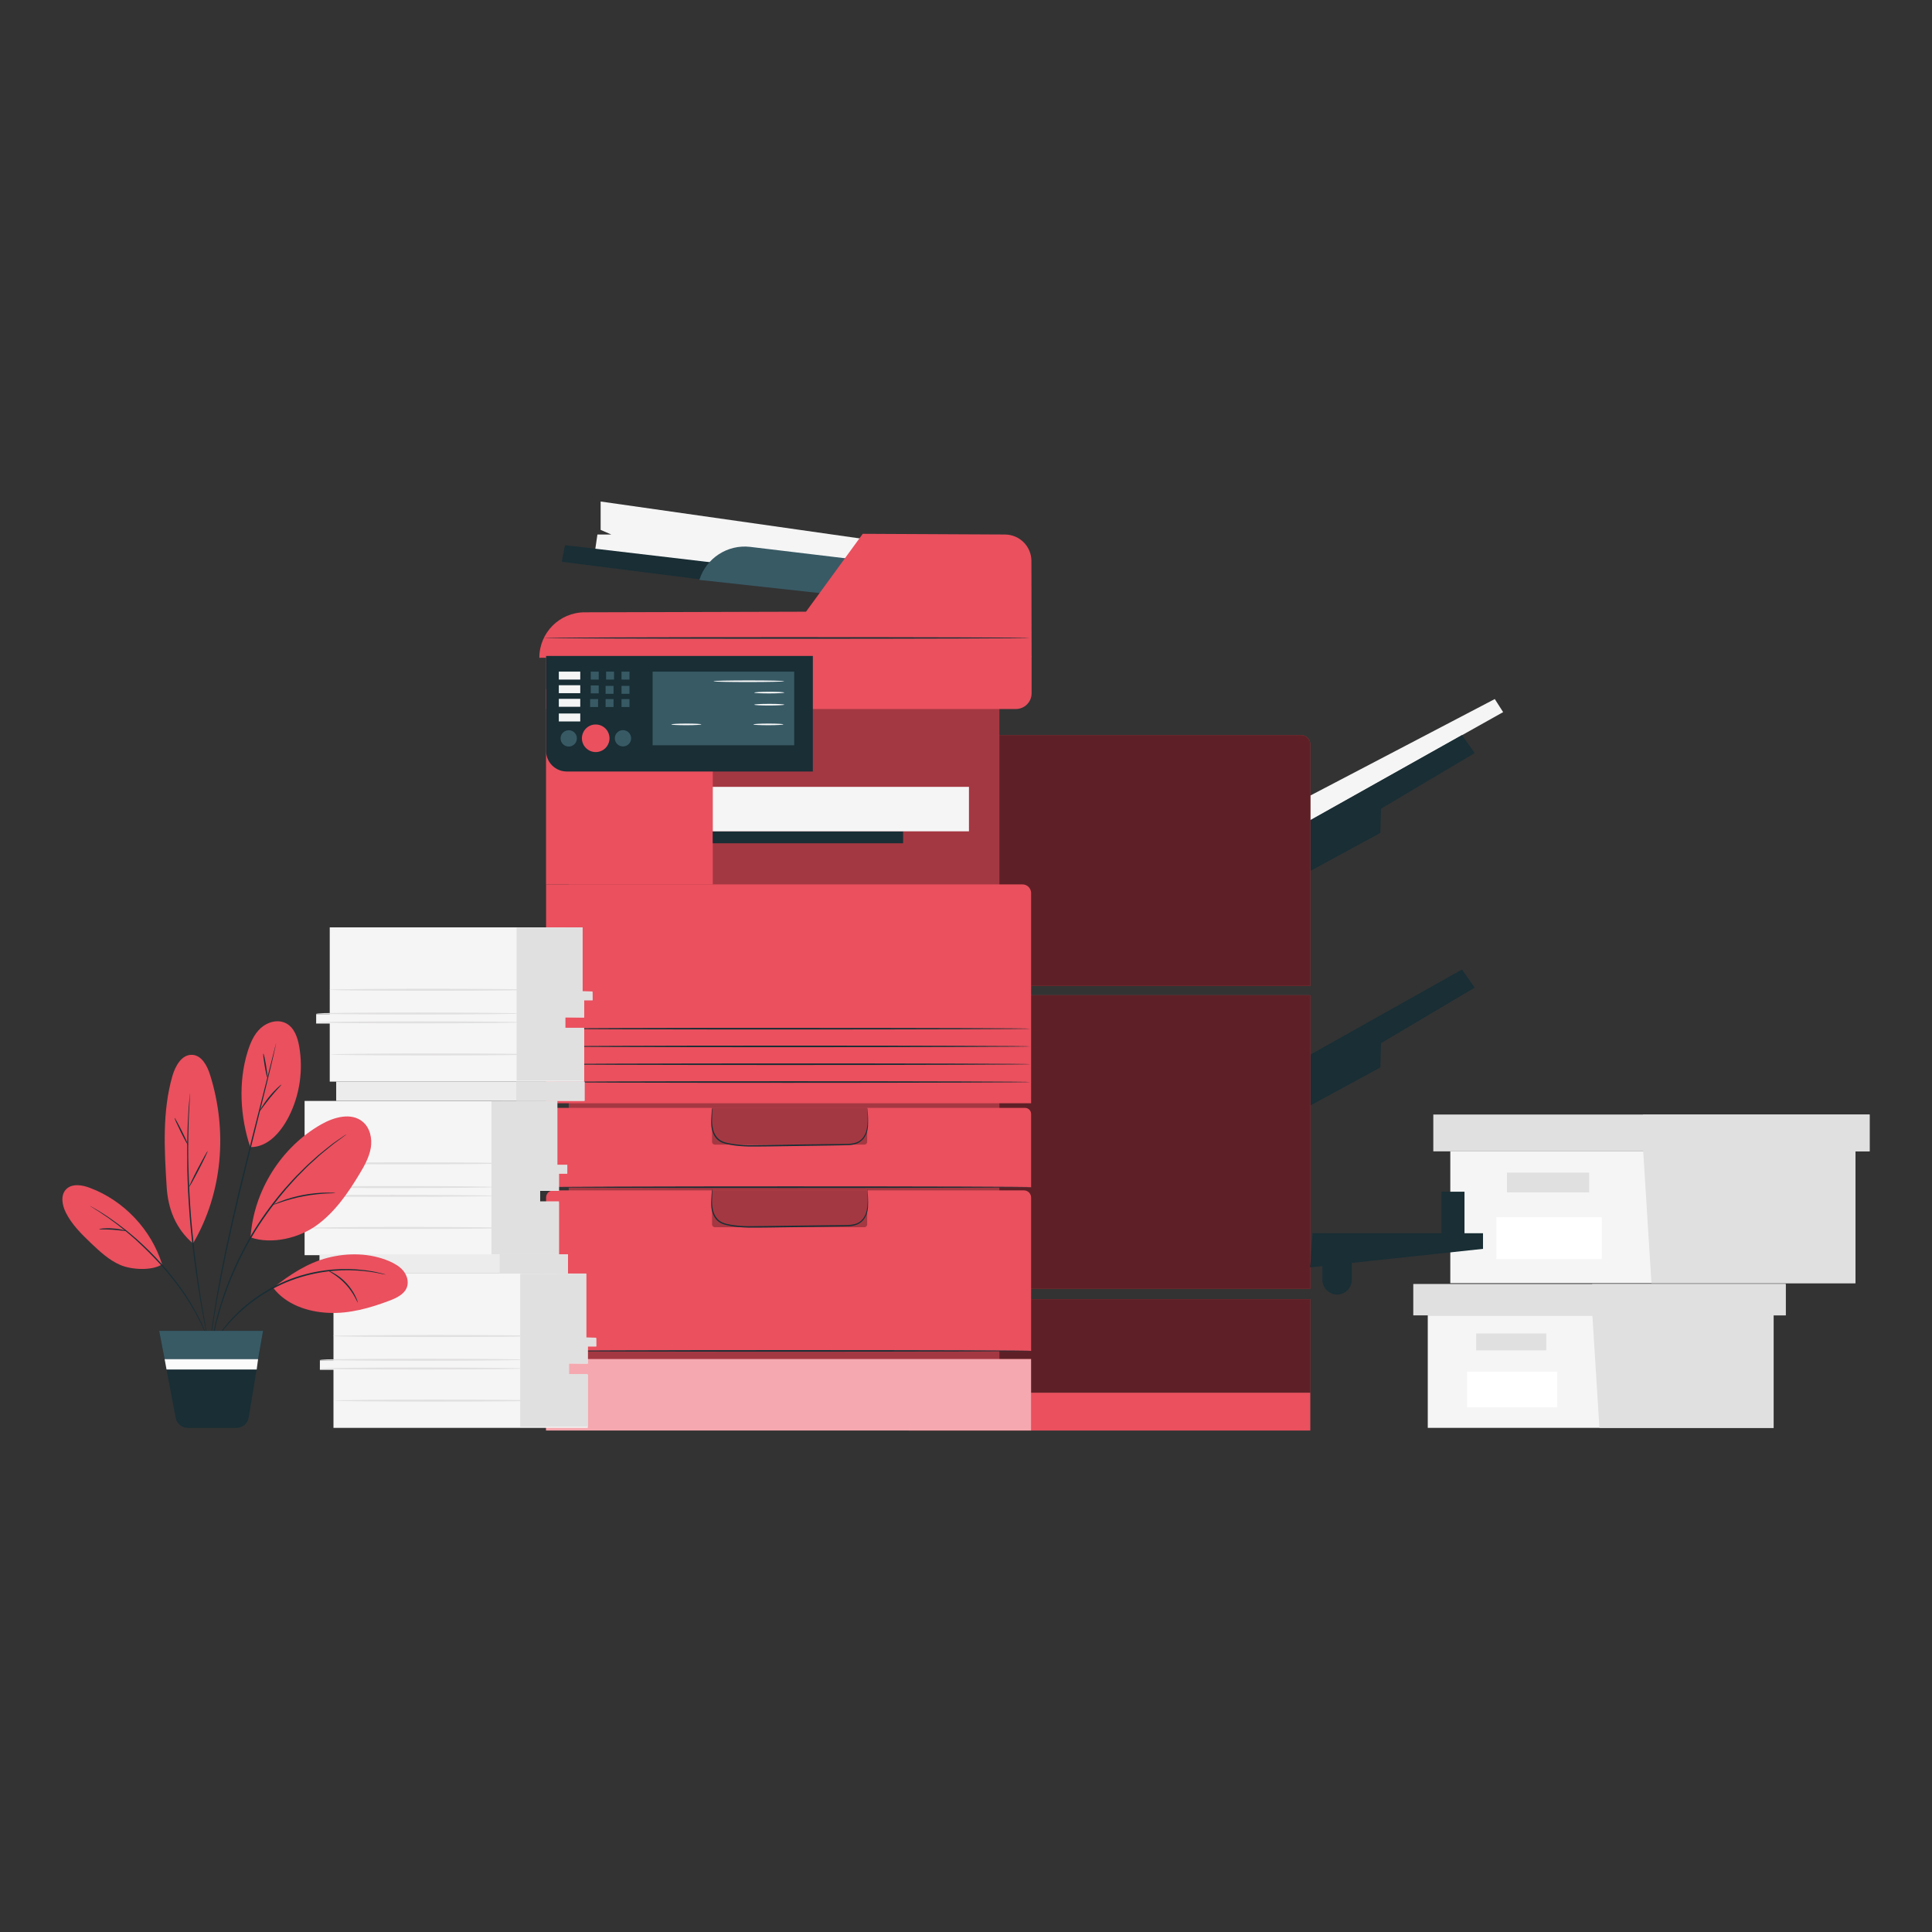 <?xml version="1.0" encoding="utf-8"?>
<!-- Generator: Adobe Illustrator 26.0.3, SVG Export Plug-In . SVG Version: 6.00 Build 0)  -->
<svg version="1.1" id="Camada_1" xmlns="http://www.w3.org/2000/svg" xmlns:xlink="http://www.w3.org/1999/xlink" x="0px" y="0px"
	 viewBox="0 0 1920 1920" style="enable-background:new 0 0 1920 1920;" xml:space="preserve">
<rect x="0" y="0" width="1920" height="1920" fill="#333333" stroke="none"/>
<style type="text/css">
	.st0{fill:#F5F5F5;}
	.st1{fill:#E1E0E0;}
	.st2{fill:#FFFFFF;}
	.st3{fill:#192E35;}
	.st4{fill:#385A65;}
	.st5{fill:#EA505E;}
	.st6{opacity:0.6;}
	.st7{opacity:0.3;}
	.st8{fill:#FBFBFB;}
	.st9{opacity:0.5;fill:#FFFFFF;}
	.st10{fill:#ECECEC;}
</style>
<g>
	<g>
		<g>
			<g>
				<g>
					<g>
						<g>
							<g>
								<polygon class="st0" points="1418.9,1307.2 1418.9,1419 1582.3,1419 1762.6,1419 1762.6,1307.2 								"/>
							</g>
						</g>
					</g>
				</g>
			</g>
			<g>
				<g>
					<g>
						<g>
							<g>
								<polygon class="st1" points="1404.5,1276 1404.5,1307.2 1774.6,1307.2 1774.6,1276 1582.3,1276 								"/>
							</g>
						</g>
					</g>
				</g>
			</g>
			<g>
				<g>
					<g>
						<g>
							<g>
								<polygon class="st1" points="1589.5,1419 1762.6,1419 1762.6,1307.2 1774.6,1307.2 1774.6,1276 1582.3,1276 1582.3,1304.3 
																	"/>
							</g>
						</g>
					</g>
				</g>
			</g>
			<g>
				<g>
					<g>
						<g>
							<g>
								<rect x="1467" y="1325.2" class="st1" width="69.7" height="16.8"/>
							</g>
						</g>
					</g>
				</g>
			</g>
			<g>
				<g>
					<g>
						<g>
							<g>
								<rect x="1458" y="1363.1" class="st2" width="89.5" height="35.5"/>
							</g>
						</g>
					</g>
				</g>
			</g>
		</g>
	</g>
	<g>
		<g>
			<g>
				<g>
					<g>
						<g>
							<g>
								<polygon class="st0" points="1441.3,1144.2 1441.3,1275.2 1632.8,1275.2 1843.9,1275.2 1843.9,1144.2 								"/>
							</g>
						</g>
					</g>
				</g>
			</g>
			<g>
				<g>
					<g>
						<g>
							<g>
								<polygon class="st1" points="1424.4,1107.6 1424.4,1144.2 1858,1144.2 1858,1107.6 1632.8,1107.6 								"/>
							</g>
						</g>
					</g>
				</g>
			</g>
			<g>
				<g>
					<g>
						<g>
							<g>
								<polygon class="st1" points="1641.2,1275.2 1843.9,1275.2 1843.9,1144.2 1858,1144.2 1858,1107.6 1632.8,1107.6 
									1632.8,1140.8 								"/>
							</g>
						</g>
					</g>
				</g>
			</g>
			<g>
				<g>
					<g>
						<g>
							<g>
								<rect x="1497.6" y="1165.3" class="st1" width="81.7" height="19.7"/>
							</g>
						</g>
					</g>
				</g>
			</g>
			<g>
				<g>
					<g>
						<g>
							<g>
								<rect x="1487.1" y="1209.7" class="st2" width="104.8" height="41.6"/>
							</g>
						</g>
					</g>
				</g>
			</g>
		</g>
	</g>
	<g>
		<g>
			<polygon class="st0" points="596.9,498.4 596.9,526.6 607.5,531.2 593.7,531.2 591.1,549 840.9,575.9 865.8,536.7 			"/>
			<polygon class="st3" points="558.3,558.3 561.5,541.8 592.4,545.4 737,562.4 731.6,580.3 			"/>
			<path class="st4" d="M835.7,591.7L695,576.3l0,0c6.8-21.7,28.1-35.5,50.7-32.8l110.9,13.3L835.7,591.7z"/>
		</g>
		<path class="st5" d="M1025,557.3l0.2,95.1L536,653.7l0,0c-0.1-24.9,20.1-45.1,44.9-45.2l220.1-0.6l56.4-77.4l141.4,0.7
			C1013.3,531.3,1024.9,543,1025,557.3z"/>
		<g>
			<path class="st3" d="M1023.3,634c0,0.4-108.2,0.8-241.6,0.8c-133.4,0-241.6-0.4-241.6-0.8c0-0.4,108.1-0.8,241.6-0.8
				C915.1,633.2,1023.3,633.5,1023.3,634z"/>
		</g>
		<polygon class="st0" points="1493.8,707.7 1302.2,815.1 1302.2,790.6 1485.5,694.7 		"/>
		<polygon class="st3" points="1302.2,815.1 1452.9,730.5 1465.5,748.4 1372.4,803.7 1371.8,827.7 1302.2,865.5 		"/>
		<polygon class="st3" points="1302.2,1048.1 1452.9,963.5 1465.5,981.5 1372.4,1036.7 1371.8,1060.8 1302.2,1098.6 		"/>
		<path class="st5" d="M903.3,979.8h398.9v-240c0-5.1-4.1-9.3-9.3-9.3H903.3V979.8z"/>
		
			<rect x="903.3" y="989" transform="matrix(-1 -1.224647e-16 1.224647e-16 -1 2205.589 2269.841)" class="st5" width="398.9" height="291.8"/>
		<polygon class="st3" points="1304.4,1225.6 1473.8,1225.6 1473.8,1241.1 1302.1,1259.5 		"/>
		<path class="st3" d="M1328.8,1286.5L1328.8,1286.5c8.1,0,14.6-6.6,14.6-14.6v-14.6c0-8.1-6.6-14.6-14.6-14.6l0,0
			c-8.1,0-14.6,6.6-14.6,14.6v14.6C1314.2,1279.9,1320.8,1286.5,1328.8,1286.5z"/>
		<polygon class="st3" points="1455.4,1234.8 1455.4,1184.3 1432.5,1184.3 1432.5,1238.3 		"/>
		
			<rect x="903.3" y="1291.1" transform="matrix(-1 -1.224647e-16 1.224647e-16 -1 2205.47 2675.102)" class="st5" width="398.8" height="92.9"/>
		<path class="st6" d="M903.3,979.8h398.9v-240c0-5.1-4.1-9.3-9.3-9.3H903.3V979.8z"/>
		
			<rect x="903.3" y="989" transform="matrix(-1 -1.224647e-16 1.224647e-16 -1 2205.589 2269.841)" class="st6" width="398.9" height="291.8"/>
		
			<rect x="903.3" y="1291.1" transform="matrix(-1 -1.224647e-16 1.224647e-16 -1 2205.47 2675.102)" class="st6" width="398.8" height="92.9"/>
		
			<rect x="903.3" y="1384" transform="matrix(-1 -1.224647e-16 1.224647e-16 -1 2205.47 2805.666)" class="st5" width="398.8" height="37.6"/>
		
			<rect x="565.2" y="694.5" transform="matrix(-1 -1.224647e-16 1.224647e-16 -1 1558.325 2080.659)" class="st5" width="427.9" height="691.7"/>
		
			<rect x="565.2" y="694.5" transform="matrix(-1 -1.224647e-16 1.224647e-16 -1 1558.325 2080.659)" class="st7" width="427.9" height="691.7"/>
		
			<rect x="542.7" y="684.9" transform="matrix(-1 -1.224647e-16 1.224647e-16 -1 1251.054 1563.831)" class="st5" width="165.7" height="194.1"/>
		<path class="st5" d="M1025.2,651.9V689c0,8.6-7,15.6-15.6,15.6H807.8H542.7v-52.7H1025.2z"/>
		<path class="st3" d="M807.8,766.7V651.9H542.7v94.3c0,11.3,9.2,20.5,20.5,20.5H807.8"/>
		
			<rect x="648.6" y="667.4" transform="matrix(-1 -1.224647e-16 1.224647e-16 -1 1437.87 1408.053)" class="st4" width="140.7" height="73.2"/>
		
			<rect x="617.6" y="667.4" transform="matrix(-1 -1.224647e-16 1.224647e-16 -1 1243.159 1342.75)" class="st4" width="7.9" height="7.9"/>
		
			<rect x="602.4" y="667.4" transform="matrix(-1 -1.224647e-16 1.224647e-16 -1 1212.628 1342.75)" class="st4" width="7.9" height="7.9"/>
		
			<rect x="587.1" y="667.4" transform="matrix(-1 -1.224647e-16 1.224647e-16 -1 1182.097 1342.75)" class="st4" width="7.9" height="7.9"/>
		
			<rect x="555.4" y="667.4" transform="matrix(-1 -1.224647e-16 1.224647e-16 -1 1132.06 1342.75)" class="st0" width="21.3" height="7.9"/>
		
			<rect x="555.4" y="680.9" transform="matrix(-1 -1.224647e-16 1.224647e-16 -1 1132.06 1369.771)" class="st0" width="21.3" height="7.9"/>
		
			<rect x="555.4" y="694.5" transform="matrix(-1 -1.224647e-16 1.224647e-16 -1 1132.06 1396.898)" class="st0" width="21.3" height="7.9"/>
		
			<rect x="555.4" y="709" transform="matrix(-1 -1.224647e-16 1.224647e-16 -1 1132.06 1425.964)" class="st0" width="21.3" height="7.9"/>
		
			<rect x="587.1" y="681.2" transform="matrix(-1 -1.224647e-16 1.224647e-16 -1 1182.097 1370.261)" class="st4" width="7.9" height="7.9"/>
		
			<rect x="617.6" y="681.6" transform="matrix(-1 -1.224647e-16 1.224647e-16 -1 1243.159 1371.1)" class="st4" width="7.9" height="7.9"/>
		
			<rect x="617.6" y="694.8" transform="matrix(-1 -1.224647e-16 1.224647e-16 -1 1243.159 1397.428)" class="st4" width="7.9" height="7.9"/>
		
			<rect x="601.9" y="681.6" transform="matrix(-1 -1.224647e-16 1.224647e-16 -1 1211.621 1371.1)" class="st4" width="7.9" height="7.9"/>
		
			<rect x="601.9" y="694.8" transform="matrix(-1 -1.224647e-16 1.224647e-16 -1 1211.621 1397.428)" class="st4" width="7.9" height="7.9"/>
		
			<rect x="586.4" y="694.8" transform="matrix(-1 -1.224647e-16 1.224647e-16 -1 1180.763 1397.428)" class="st4" width="7.9" height="7.9"/>
		<path class="st5" d="M578.3,733.7c0,7.6,6.2,13.7,13.7,13.7c7.6,0,13.7-6.1,13.7-13.7c0-7.6-6.1-13.7-13.7-13.7
			C584.5,719.9,578.3,726.1,578.3,733.7z"/>
		<path class="st4" d="M611,733.7c0,4.5,3.6,8.1,8.1,8.1c4.5,0,8.1-3.6,8.1-8.1c0-4.5-3.6-8.1-8.1-8.1
			C614.6,725.6,611,729.2,611,733.7z"/>
		<path class="st4" d="M557.1,733.8c0,4.5,3.6,8.1,8.1,8.1c4.5,0,8.1-3.6,8.1-8.1c0-4.5-3.6-8.1-8.1-8.1
			C560.7,725.7,557.1,729.3,557.1,733.8z"/>
		<path class="st5" d="M542.7,1096.4h482V887.5c0-4.7-3.8-8.6-8.6-8.6H542.7V1096.4z"/>
		<path class="st5" d="M542.7,1179.9h482v-72.8c0-3.4-2.7-6.1-6.1-6.1H547c-2.4,0-4.3,1.9-4.3,4.3V1179.9z"/>
		<path class="st7" d="M710.4,1137.5H859c1.6,0,2.8-1.3,2.8-2.8V1101H707.6v33.7C707.6,1136.3,708.8,1137.5,710.4,1137.5z"/>
		<path class="st5" d="M542.7,1342.5h482v-152.4c0-3.9-3.2-7.1-7.1-7.1H549.8c-3.9,0-7.1,3.2-7.1,7.1V1342.5z"/>
		<path class="st7" d="M710.4,1219.6H859c1.6,0,2.8-1.3,2.8-2.8V1183H707.6v33.7C707.6,1218.3,708.8,1219.6,710.4,1219.6z"/>
		
			<rect x="542.7" y="1350.7" transform="matrix(-1 -1.224647e-16 1.224647e-16 -1 1567.352 2772.317)" class="st5" width="482" height="71"/>
		
			<rect x="708.4" y="826.1" transform="matrix(-1 -1.224647e-16 1.224647e-16 -1 1605.903 1664.148)" class="st3" width="189.2" height="11.9"/>
		
			<rect x="708.4" y="781.9" transform="matrix(-1 -1.224647e-16 1.224647e-16 -1 1671.335 1608.059)" class="st0" width="254.6" height="44.2"/>
		<g>
			<path class="st8" d="M709.1,677c0,0.5,15.7,0.8,35.1,0.8c19.4,0,35.1-0.4,35.1-0.8c0-0.5-15.7-0.8-35.1-0.8
				C724.8,676.2,709.1,676.5,709.1,677z"/>
		</g>
		<g>
			<path class="st8" d="M749.6,688.3c0,0.5,6.7,0.8,14.9,0.8c8.2,0,14.9-0.4,14.9-0.8c0-0.5-6.7-0.8-14.9-0.8
				C756.2,687.5,749.6,687.9,749.6,688.3z"/>
		</g>
		<g>
			<path class="st8" d="M749.6,700.3c0,0.5,6.7,0.8,14.9,0.8c8.2,0,14.9-0.4,14.9-0.8c0-0.5-6.7-0.8-14.9-0.8
				C756.2,699.5,749.6,699.8,749.6,700.3z"/>
		</g>
		<g>
			<path class="st8" d="M748.7,719.9c0,0.5,6.7,0.8,14.9,0.8c8.2,0,14.9-0.4,14.9-0.8c0-0.5-6.7-0.8-14.9-0.8
				C755.3,719.1,748.7,719.5,748.7,719.9z"/>
		</g>
		<g>
			<path class="st8" d="M667.2,719.9c0,0.5,6.7,0.8,14.9,0.8c8.2,0,14.9-0.4,14.9-0.8c0-0.5-6.7-0.8-14.9-0.8
				C673.9,719.1,667.2,719.5,667.2,719.9z"/>
		</g>
		
			<rect x="542.7" y="1350.7" transform="matrix(-1 -1.224647e-16 1.224647e-16 -1 1567.352 2772.317)" class="st9" width="482" height="71"/>
		<g>
			<path class="st3" d="M543,1075.3c0,0.5,107.7,0.8,240.5,0.8c132.9,0,240.6-0.4,240.6-0.8c0-0.5-107.7-0.8-240.6-0.8
				C650.7,1074.5,543,1074.8,543,1075.3z"/>
		</g>
		<g>
			<path class="st3" d="M543,1057.6c0,0.5,107.7,0.8,240.5,0.8c132.9,0,240.6-0.4,240.6-0.8c0-0.5-107.7-0.8-240.6-0.8
				C650.7,1056.8,543,1057.2,543,1057.6z"/>
		</g>
		<g>
			<path class="st3" d="M543,1039.9c0,0.5,107.7,0.8,240.5,0.8c132.9,0,240.6-0.4,240.6-0.8c0-0.5-107.7-0.8-240.6-0.8
				C650.7,1039.1,543,1039.5,543,1039.9z"/>
		</g>
		<g>
			<path class="st3" d="M543,1022.3c0,0.5,107.7,0.8,240.5,0.8c132.9,0,240.6-0.4,240.6-0.8c0-0.5-107.7-0.8-240.6-0.8
				C650.7,1021.4,543,1021.8,543,1022.3z"/>
		</g>
		<g>
			<path class="st3" d="M542.2,1179.8c0,0.5,108.2,0.8,241.6,0.8c133.5,0,241.7-0.4,241.7-0.8c0-0.5-108.2-0.8-241.7-0.8
				C650.4,1179,542.2,1179.4,542.2,1179.8z"/>
		</g>
		<g>
			<path class="st3" d="M542.2,1342.5c0,0.5,108.2,0.8,241.6,0.8c133.5,0,241.7-0.4,241.7-0.8c0-0.5-108.2-0.8-241.7-0.8
				C650.4,1341.7,542.2,1342.1,542.2,1342.5z"/>
		</g>
		<g>
			<path class="st3" d="M707.6,1101c-0.1,0-0.1,0.7-0.2,2.1c-0.1,1.6-0.2,3.6-0.4,6.1c-0.2,2.7-0.4,6-0.1,9.8
				c0.4,3.8,1.6,8.3,4.7,12.1c1.6,1.9,3.7,3.5,6.2,4.5c2.5,1,5.2,1.6,8,2.1c5.6,1.1,11.6,1.5,18,1.7c12.7,0.1,26.5-0.2,41.1-0.4
				c14.6-0.2,28.4-0.4,41.1-0.6c6.3-0.2,12.3-0.1,18-0.4c2.8-0.2,5.6-0.7,8.1-1.8c2.5-1.1,4.6-2.8,6.1-4.7c3.1-3.9,4.1-8.4,4.4-12.2
				c0.2-3.8,0.1-7.1,0-9.8c-0.1-2.7-0.3-4.7-0.4-6.1c-0.1-1.4-0.2-2.1-0.3-2.1c-0.1,0-0.1,0.7,0,2.1c0,1.6,0.1,3.6,0.1,6.1
				c0,2.7,0.1,5.9-0.2,9.7c-0.3,3.7-1.5,8-4.4,11.6c-1.4,1.8-3.4,3.3-5.7,4.3c-2.3,1-5,1.4-7.7,1.6c-5.5,0.3-11.6,0.2-17.9,0.3
				c-12.7,0.2-26.5,0.3-41.1,0.5c-14.6,0.1-28.5,0.5-41.1,0.5c-6.3-0.1-12.2-0.5-17.7-1.5c-2.7-0.5-5.4-1-7.7-2
				c-2.4-0.9-4.3-2.4-5.8-4.1c-3-3.5-4.3-7.8-4.7-11.5c-0.4-3.7-0.3-7-0.2-9.7c0.1-2.7,0.1-4.7,0.1-6.2
				C707.7,1101.7,707.6,1101,707.6,1101z"/>
		</g>
		<g>
			<path class="st3" d="M707.6,1181.6c-0.1,0-0.1,0.7-0.2,2.1c-0.1,1.6-0.2,3.6-0.4,6.1c-0.2,2.7-0.4,6-0.1,9.8
				c0.4,3.8,1.6,8.3,4.7,12.1c1.6,1.9,3.7,3.5,6.2,4.5c2.5,1,5.2,1.6,8,2.1c5.6,1.1,11.6,1.5,18,1.7c12.7,0.1,26.5-0.2,41.1-0.4
				c14.6-0.2,28.4-0.4,41.1-0.6c6.3-0.2,12.3-0.1,18-0.4c2.8-0.2,5.6-0.7,8.1-1.8c2.5-1.1,4.6-2.8,6.1-4.7c3.1-3.9,4.1-8.4,4.4-12.2
				c0.2-3.8,0.1-7.1,0-9.8c-0.1-2.7-0.3-4.7-0.4-6.1c-0.1-1.4-0.2-2.1-0.3-2.1c-0.1,0-0.1,0.7,0,2.1c0,1.6,0.1,3.6,0.1,6.1
				c0,2.7,0.1,5.9-0.2,9.7c-0.3,3.7-1.5,8-4.4,11.6c-1.4,1.8-3.4,3.3-5.7,4.3c-2.3,1-5,1.4-7.7,1.6c-5.5,0.3-11.6,0.2-17.9,0.3
				c-12.7,0.2-26.5,0.3-41.1,0.5c-14.6,0.1-28.5,0.5-41.1,0.5c-6.3-0.1-12.2-0.5-17.7-1.5c-2.7-0.5-5.4-1-7.7-2
				c-2.4-0.9-4.3-2.4-5.8-4.1c-3-3.5-4.3-7.8-4.7-11.5c-0.4-3.7-0.3-7-0.2-9.7c0.1-2.7,0.1-4.7,0.1-6.2
				C707.7,1182.3,707.6,1181.6,707.6,1181.6z"/>
		</g>
	</g>
	<g>
		<g>
			<rect x="334.1" y="1074.9" class="st10" width="246.8" height="19.1"/>
			<rect x="513.1" y="1074.9" class="st1" width="67.8" height="19.1"/>
		</g>
		<path class="st0" d="M302.7,1094.1c0,1.6,0,86.2,0,86.2h-13.5v9.4h13.5v57.7h252.7v-52.5h-18.7v-11.4h18.7v-17.2h8.3v-7.8h-9.9
			v-64.4H302.7z"/>
		<polygon class="st1" points="488.4,1094.3 488.4,1246.4 555.5,1246.4 555.5,1193.9 536.7,1193.9 536.7,1183.4 555.5,1183.4 
			555.5,1166.3 563.8,1166.3 563.8,1157.5 553.9,1157.5 553.9,1094.1 		"/>
		<g>
			<path class="st1" d="M493.1,1188.4c0,0.5-45.7,1-102.1,1c-56.4,0-102.1-0.4-102.1-1c0-0.5,45.7-1,102.1-1
				C447.4,1187.5,493.1,1187.9,493.1,1188.4z"/>
		</g>
		<g>
			<path class="st1" d="M493.1,1179.7c0,0.5-45.7,1-102.1,1c-56.4,0-102.1-0.4-102.1-1c0-0.5,45.7-1,102.1-1
				C447.4,1178.7,493.1,1179.1,493.1,1179.7z"/>
		</g>
		<g>
			<path class="st1" d="M506.3,1156.1c0,0.5-45.7,1-102.1,1c-56.4,0-102.1-0.4-102.1-1c0-0.5,45.7-1,102.1-1
				C460.5,1155.1,506.3,1155.6,506.3,1156.1z"/>
		</g>
		<g>
			<path class="st1" d="M507.5,1220.3c0,0.5-45.7,1-102.1,1c-56.4,0-102.1-0.4-102.1-1c0-0.5,45.7-1,102.1-1
				C461.8,1219.4,507.5,1219.8,507.5,1220.3z"/>
		</g>
		<g>
			<path class="st0" d="M331.4,1265.7c0,1.6,0,86.2,0,86.2h-13.5v9.4h13.5v57.7h252.7v-52.5h-18.7V1355h18.7v-17.2h8.3v-7.8h-9.9
				v-64.4H331.4z"/>
			<polygon class="st1" points="517,1265.9 517,1418 584.1,1418 584.1,1365.5 565.4,1365.5 565.4,1355 584.1,1355.4 584.1,1338.2 
				592.6,1338.2 592.5,1329.4 582.6,1329.1 582.6,1265.7 			"/>
			<g>
				<path class="st1" d="M521.8,1360c0,0.5-45.7,1-102.1,1c-56.4,0-102.1-0.4-102.1-1c0-0.5,45.7-1,102.1-1
					C476.1,1359.1,521.8,1359.5,521.8,1360z"/>
			</g>
			<g>
				<path class="st1" d="M521.8,1351.3c0,0.5-45.7,1-102.1,1c-56.4,0-102.1-0.4-102.1-1c0-0.5,45.7-1,102.1-1
					C476.1,1350.3,521.8,1350.7,521.8,1351.3z"/>
			</g>
			<g>
				<path class="st1" d="M534.9,1327.7c0,0.5-45.7,1-102.1,1c-56.4,0-102.1-0.4-102.1-1c0-0.5,45.7-1,102.1-1
					C489.2,1326.7,534.9,1327.2,534.9,1327.7z"/>
			</g>
			<g>
				<path class="st1" d="M536.2,1391.9c0,0.5-45.7,1-102.1,1c-56.4,0-102.1-0.4-102.1-1c0-0.5,45.7-1,102.1-1
					C490.5,1391,536.2,1391.4,536.2,1391.9z"/>
			</g>
		</g>
		<g>
			<path class="st0" d="M327.7,921.6c0,1.6,0,86.2,0,86.2h-13.5v9.4h13.5v57.7h252.7v-52.5h-18.7V1011h18.7v-17.2h8.3V986h-9.9
				v-64.4H327.7z"/>
			<polygon class="st1" points="513.4,921.9 513.4,1074 580.5,1074 580.5,1021.4 561.7,1021.4 561.7,1011 580.5,1011.3 580.5,994.2 
				588.9,994.2 588.8,985.3 578.9,985 578.9,921.6 			"/>
			<g>
				<path class="st1" d="M518.1,1016c0,0.5-45.7,1-102.1,1c-56.4,0-102.1-0.4-102.1-1c0-0.5,45.7-1,102.1-1
					C472.4,1015,518.1,1015.4,518.1,1016z"/>
			</g>
			<g>
				<path class="st1" d="M518.1,1007.2c0,0.5-45.7,1-102.1,1c-56.4,0-102.1-0.4-102.1-1c0-0.5,45.7-1,102.1-1
					C472.4,1006.3,518.1,1006.7,518.1,1007.2z"/>
			</g>
			<g>
				<path class="st1" d="M531.3,983.6c0,0.5-45.7,1-102.1,1c-56.4,0-102.1-0.4-102.1-1c0-0.5,45.7-1,102.1-1
					C485.5,982.7,531.3,983.1,531.3,983.6z"/>
			</g>
			<g>
				<path class="st1" d="M532.5,1047.9c0,0.5-45.7,1-102.1,1c-56.4,0-102.1-0.4-102.1-1c0-0.5,45.7-1,102.1-1
					C486.8,1046.9,532.5,1047.3,532.5,1047.9z"/>
			</g>
		</g>
		<g>
			<rect x="317.5" y="1246.5" class="st10" width="246.8" height="19.1"/>
			<rect x="496.6" y="1246.5" class="st1" width="67.8" height="19.1"/>
		</g>
	</g>
	<g>
		<g>
			<g>
				<path class="st5" d="M249,1229.7c20.9,7.3,48.2,0.8,66.1-12.3c17.9-13.1,30.8-31.8,42.2-50.8c4.9-8.1,9.6-16.6,11.2-25.9
					c1.5-9.3-0.7-19.8-8-25.9c-11.3-9.5-28.5-4.7-41.3,2.6C279.3,1140.1,252,1183.7,249,1229.7"/>
			</g>
			<g>
				<path class="st5" d="M271.5,1279.8c12.6,16.6,34.2,24,55,24.9c20.8,1,41.3-4.8,60.8-12.2c7-2.7,14.8-6.4,17.2-13.6
					c1.8-5.4-0.1-11.6-3.7-16c-3.6-4.4-8.8-7.3-14-9.6c-19.1-8.1-41-8.5-61.2-3.3C305.4,1255.2,287.8,1266.9,271.5,1279.8"/>
			</g>
			<g>
				<path class="st5" d="M248.7,1140c17.3,0.3,30.4-14.8,38.3-30.3c10.9-21.4,14.5-46.4,10.3-70c-1.6-8.9-4.9-18.4-12.9-22.7
					c-8.1-4.3-18.5-1.5-25.3,4.7c-6.8,6.2-10.4,15-13.1,23.7C236.7,1075.5,238.7,1110.1,248.7,1140"/>
			</g>
			<g>
				<path class="st5" d="M191.8,1235.8c29.5-50.3,34.5-111.8,17-167.5c-2.8-9-8.2-19.4-17.6-20c-10.5-0.7-17,11-19.9,21.1
					c-10.1,35.3-8,72.9-5.7,109.6C166.9,1201.6,174.7,1221,191.8,1235.8"/>
			</g>
			<g>
				<path class="st5" d="M161.1,1256.5c-10.7-34.4-37.9-63.3-71.7-76c-7.8-3-17.8-4.6-23.7,1.4c-5.7,5.9-4,15.7-0.3,23.1
					c5.9,11.9,15.6,21.4,25.2,30.6c8.8,8.3,17.8,16.7,28.9,21.5S150.9,1263.1,161.1,1256.5"/>
			</g>
			<g>
				<g>
					<path class="st3" d="M344.2,1127.3c0,0-0.2,0.2-0.5,0.5c-0.4,0.3-0.9,0.7-1.6,1.2c-1.5,1.1-3.6,2.7-6.2,4.6
						c-1.4,1-2.9,2.1-4.5,3.3c-1.6,1.2-3.3,2.7-5.2,4.2c-3.7,3.1-8,6.3-12.3,10.5c-2.2,2-4.5,4.1-7,6.3c-2.4,2.2-4.7,4.7-7.2,7.2
						c-5.1,4.9-10,10.6-15.3,16.5c-10.3,12.1-20.8,26-30.5,41.5c-9.6,15.6-17.3,31.3-23.5,45.8c-2.9,7.4-5.8,14.3-7.9,21.1
						c-1.1,3.3-2.3,6.5-3.2,9.7c-0.9,3.1-1.7,6.2-2.5,9.1c-1.8,5.7-2.8,11.1-3.9,15.7c-0.5,2.3-1.1,4.5-1.4,6.5
						c-0.3,2-0.7,3.8-1,5.5c-0.6,3.2-1,5.8-1.4,7.6c-0.2,0.8-0.3,1.5-0.4,2c-0.1,0.4-0.2,0.7-0.2,0.7c0,0,0-0.2,0-0.7
						c0.1-0.5,0.2-1.2,0.3-2c0.3-1.9,0.6-4.4,1.1-7.7c0.3-1.7,0.5-3.5,0.8-5.5c0.4-2,0.9-4.2,1.3-6.5c1-4.7,2-10,3.7-15.8
						c0.8-2.9,1.6-5.9,2.5-9.1c0.9-3.2,2.1-6.4,3.1-9.7c2.1-6.8,4.9-13.8,7.8-21.2c6.2-14.7,13.9-30.4,23.5-46.1
						c9.7-15.6,20.3-29.6,30.7-41.6c5.3-5.9,10.3-11.6,15.5-16.5c2.5-2.5,4.9-5,7.3-7.2c2.4-2.2,4.8-4.3,7-6.3
						c4.4-4.1,8.8-7.3,12.5-10.4c1.9-1.5,3.6-2.9,5.2-4.1c1.7-1.2,3.2-2.3,4.6-3.2c2.7-1.9,4.8-3.3,6.4-4.4c0.7-0.5,1.2-0.8,1.7-1.1
						C344,1127.4,344.2,1127.3,344.2,1127.3z"/>
				</g>
			</g>
			<g>
				<g>
					<path class="st3" d="M383.4,1266.7c0,0-0.7-0.1-2-0.3c-1.3-0.2-3.2-0.7-5.8-1.2c-5-1-12.3-2.1-21.4-2.6
						c-18.1-1.2-43.8,1-69.5,11.7c-25.7,10.7-45.3,27.4-57.3,41c-6,6.8-10.4,12.8-13.2,17c-1.5,2.1-2.5,3.8-3.2,4.9
						c-0.7,1.1-1.1,1.7-1.2,1.7c0,0,0.3-0.7,0.9-1.8c0.7-1.2,1.6-2.9,3-5.1c2.7-4.3,7-10.4,12.9-17.4c11.8-13.9,31.5-30.9,57.5-41.7
						c26-10.8,51.9-12.8,70.1-11.4c9.1,0.7,16.5,1.9,21.4,3.1c2.5,0.5,4.4,1.1,5.7,1.4C382.7,1266.5,383.4,1266.7,383.4,1266.7z"/>
				</g>
			</g>
			<g>
				<g>
					<path class="st3" d="M274.3,1037.1c0,0,0,0.3-0.1,0.8c-0.1,0.6-0.3,1.3-0.5,2.3c-0.5,2.1-1.1,5-1.9,8.7
						c-1.7,7.5-4.3,18.4-7.6,31.7c-6.5,26.8-16,63.6-25.8,104.5c-4.9,20.4-9.3,40-13.1,57.8c-3.7,17.8-6.9,33.9-9.3,47.5
						c-1.3,6.8-2.2,12.9-3.1,18.3c-0.9,5.4-1.6,10-2.2,13.9c-0.6,3.7-1,6.7-1.4,8.8c-0.2,0.9-0.3,1.7-0.4,2.3
						c-0.1,0.5-0.2,0.8-0.2,0.8c0,0,0-0.3,0-0.8c0.1-0.6,0.1-1.3,0.3-2.3c0.3-2.1,0.6-5.1,1.1-8.8c0.5-3.8,1.1-8.5,2-13.9
						c0.8-5.4,1.7-11.6,2.9-18.4c2.3-13.6,5.4-29.7,9-47.5c3.8-17.8,8.2-37.4,13-57.8c9.9-40.9,19.5-77.7,26.2-104.4
						c3.4-13.3,6.1-24.1,8-31.6c0.9-3.7,1.7-6.5,2.2-8.6c0.2-0.9,0.4-1.6,0.6-2.2C274.1,1037.4,274.2,1037.1,274.3,1037.1z"/>
				</g>
			</g>
			<g>
				<g>
					<path class="st3" d="M206.4,1330.2c0,0-0.1-0.2-0.2-0.6c-0.1-0.5-0.2-1.1-0.4-1.8c-0.4-1.7-0.8-4.1-1.5-7
						c-1.3-6.1-2.9-14.9-4.8-25.9c-3.8-21.9-8.3-52.3-11-86c-1.3-16.9-2.1-33-2.4-47.7c-0.2-14.7-0.1-27.9,0.3-39
						c0.1-5.6,0.5-10.6,0.7-15c0.2-4.4,0.5-8.2,0.8-11.3c0.3-3,0.5-5.4,0.7-7.1c0.1-0.7,0.2-1.3,0.2-1.8c0.1-0.4,0.1-0.6,0.1-0.6
						c0,0,0,0.2,0,0.6c0,0.5,0,1.1-0.1,1.9c-0.1,1.7-0.2,4.1-0.4,7.1c-0.2,3.1-0.4,6.9-0.6,11.3c-0.2,4.4-0.5,9.4-0.5,15
						c-0.3,11.1-0.4,24.3,0,39c0.4,14.7,1.2,30.8,2.5,47.6c2.8,33.7,7.1,64.1,10.6,86c1.8,11,3.3,19.8,4.4,25.9c0.5,3,0.9,5.3,1.2,7
						c0.1,0.7,0.2,1.3,0.3,1.8C206.4,1329.9,206.4,1330.1,206.4,1330.2z"/>
				</g>
			</g>
			<g>
				<g>
					<path class="st3" d="M208.6,1336.5c0,0-0.3-0.6-0.8-1.7c-0.5-1.3-1.1-3-1.9-5.1c-0.4-1.1-0.9-2.3-1.4-3.7
						c-0.6-1.3-1.2-2.7-1.9-4.2c-0.7-1.5-1.4-3.2-2.2-4.9c-0.8-1.7-1.8-3.5-2.7-5.4c-1-1.9-2-3.8-3-5.9c-1.2-2-2.4-4-3.6-6.2
						c-2.4-4.3-5.4-8.6-8.4-13.3c-6.3-9.1-13.8-18.8-22.3-28.4c-8.6-9.6-17.3-18.1-25.5-25.6c-4.2-3.6-8.1-7.2-12.1-10.2
						c-1.9-1.5-3.8-3-5.6-4.5c-1.8-1.4-3.6-2.7-5.3-3.9c-3.3-2.5-6.5-4.7-9.3-6.5c-2.7-1.9-5.1-3.5-7.2-4.7
						c-1.9-1.2-3.4-2.2-4.6-2.9c-1-0.7-1.6-1.1-1.6-1.1c0,0,0.6,0.3,1.7,0.9c1.2,0.7,2.8,1.6,4.7,2.7c2.1,1.1,4.5,2.7,7.3,4.5
						c2.8,1.8,6,3.9,9.4,6.4c1.7,1.2,3.5,2.5,5.4,3.9c1.8,1.4,3.7,2.9,5.7,4.4c4,3,7.9,6.5,12.2,10.1c8.3,7.4,17.1,16,25.7,25.6
						c8.5,9.7,16,19.4,22.3,28.6c2.9,4.7,6,9.1,8.3,13.5c1.2,2.2,2.4,4.2,3.5,6.2c1,2.1,2,4,3,5.9c0.9,1.9,1.9,3.7,2.6,5.4
						c0.7,1.7,1.4,3.4,2.1,5c0.6,1.5,1.2,3,1.8,4.3c0.5,1.3,0.9,2.6,1.3,3.7c0.7,2.1,1.3,3.8,1.7,5.2
						C208.5,1335.9,208.6,1336.5,208.6,1336.5z"/>
				</g>
			</g>
			<g>
				<g>
					<path class="st3" d="M333.3,1185.6c0,0.2-3.6,0.2-9.3,0.5c-5.7,0.3-13.7,1.1-22.3,2.7c-8.6,1.6-16.3,3.9-21.7,5.7
						c-5.5,1.8-8.8,3.1-8.9,2.9c0-0.1,0.8-0.5,2.2-1.2c1.5-0.7,3.6-1.6,6.3-2.6c5.4-2.1,13.1-4.4,21.8-6.1
						c8.7-1.6,16.7-2.2,22.5-2.3c2.9,0,5.2,0,6.9,0.1C332.4,1185.4,333.3,1185.6,333.3,1185.6z"/>
				</g>
			</g>
			<g>
				<g>
					<path class="st3" d="M355.6,1294.5c-0.4,0.2-3.8-9.4-12.2-18.3c-8.3-9-17.6-13.1-17.4-13.5c0.1-0.1,2.5,0.7,6,2.7
						c3.5,2,8.2,5.3,12.4,9.9c4.2,4.6,7.2,9.4,8.9,13.1C355.1,1292,355.7,1294.5,355.6,1294.5z"/>
				</g>
			</g>
			<g>
				<g>
					<path class="st3" d="M279.6,1077.9c0.3,0.3-5.2,5.7-11.1,13c-6,7.3-10.2,13.7-10.5,13.5c-0.3-0.2,3.4-7,9.4-14.4
						C273.4,1082.7,279.3,1077.7,279.6,1077.9z"/>
				</g>
			</g>
			<g>
				<g>
					<path class="st3" d="M261.7,1047.1c0.4-0.1,1.6,5.2,2.7,11.7c1.1,6.5,1.7,11.8,1.3,11.9c-0.4,0.1-1.6-5.2-2.7-11.7
						C261.9,1052.5,261.3,1047.2,261.7,1047.1z"/>
				</g>
			</g>
			<g>
				<g>
					<path class="st3" d="M206.4,1143.8c0.3,0.2-3.5,8.3-8.6,18.2c-5.1,9.9-9.5,17.7-9.9,17.6c-0.3-0.2,3.5-8.3,8.6-18.2
						C201.7,1151.5,206.1,1143.7,206.4,1143.8z"/>
				</g>
			</g>
			<g>
				<g>
					<path class="st3" d="M173.5,1111c0.3-0.2,3.6,5.7,7.3,13.2c3.7,7.4,6.4,13.6,6.1,13.8c-0.3,0.2-3.6-5.7-7.3-13.2
						C175.9,1117.3,173.2,1111.2,173.5,1111z"/>
				</g>
			</g>
			<g>
				<g>
					<path class="st3" d="M125.2,1223.3c-0.1,0.4-6-0.7-13.3-1.2c-7.3-0.5-13.3-0.2-13.3-0.6c0-0.4,6-1.3,13.4-0.7
						C119.5,1221.2,125.3,1223,125.2,1223.3z"/>
				</g>
			</g>
		</g>
		<g>
			<g>
				<path class="st3" d="M158.2,1322.6l16.4,86.5c1.1,5.7,6.1,9.9,11.9,9.9h48.6c5.9,0,11-4.3,12-10.1l14.3-86.2H158.2z"/>
			</g>
			<g>
				<polygon class="st4" points="163.6,1350.7 256.5,1350.7 261.4,1322.6 158.2,1322.6 				"/>
			</g>
			<g>
				<polygon class="st8" points="163.6,1350.7 165.5,1361 255.1,1361 256.5,1350.7 				"/>
			</g>
		</g>
	</g>
</g>
</svg>
